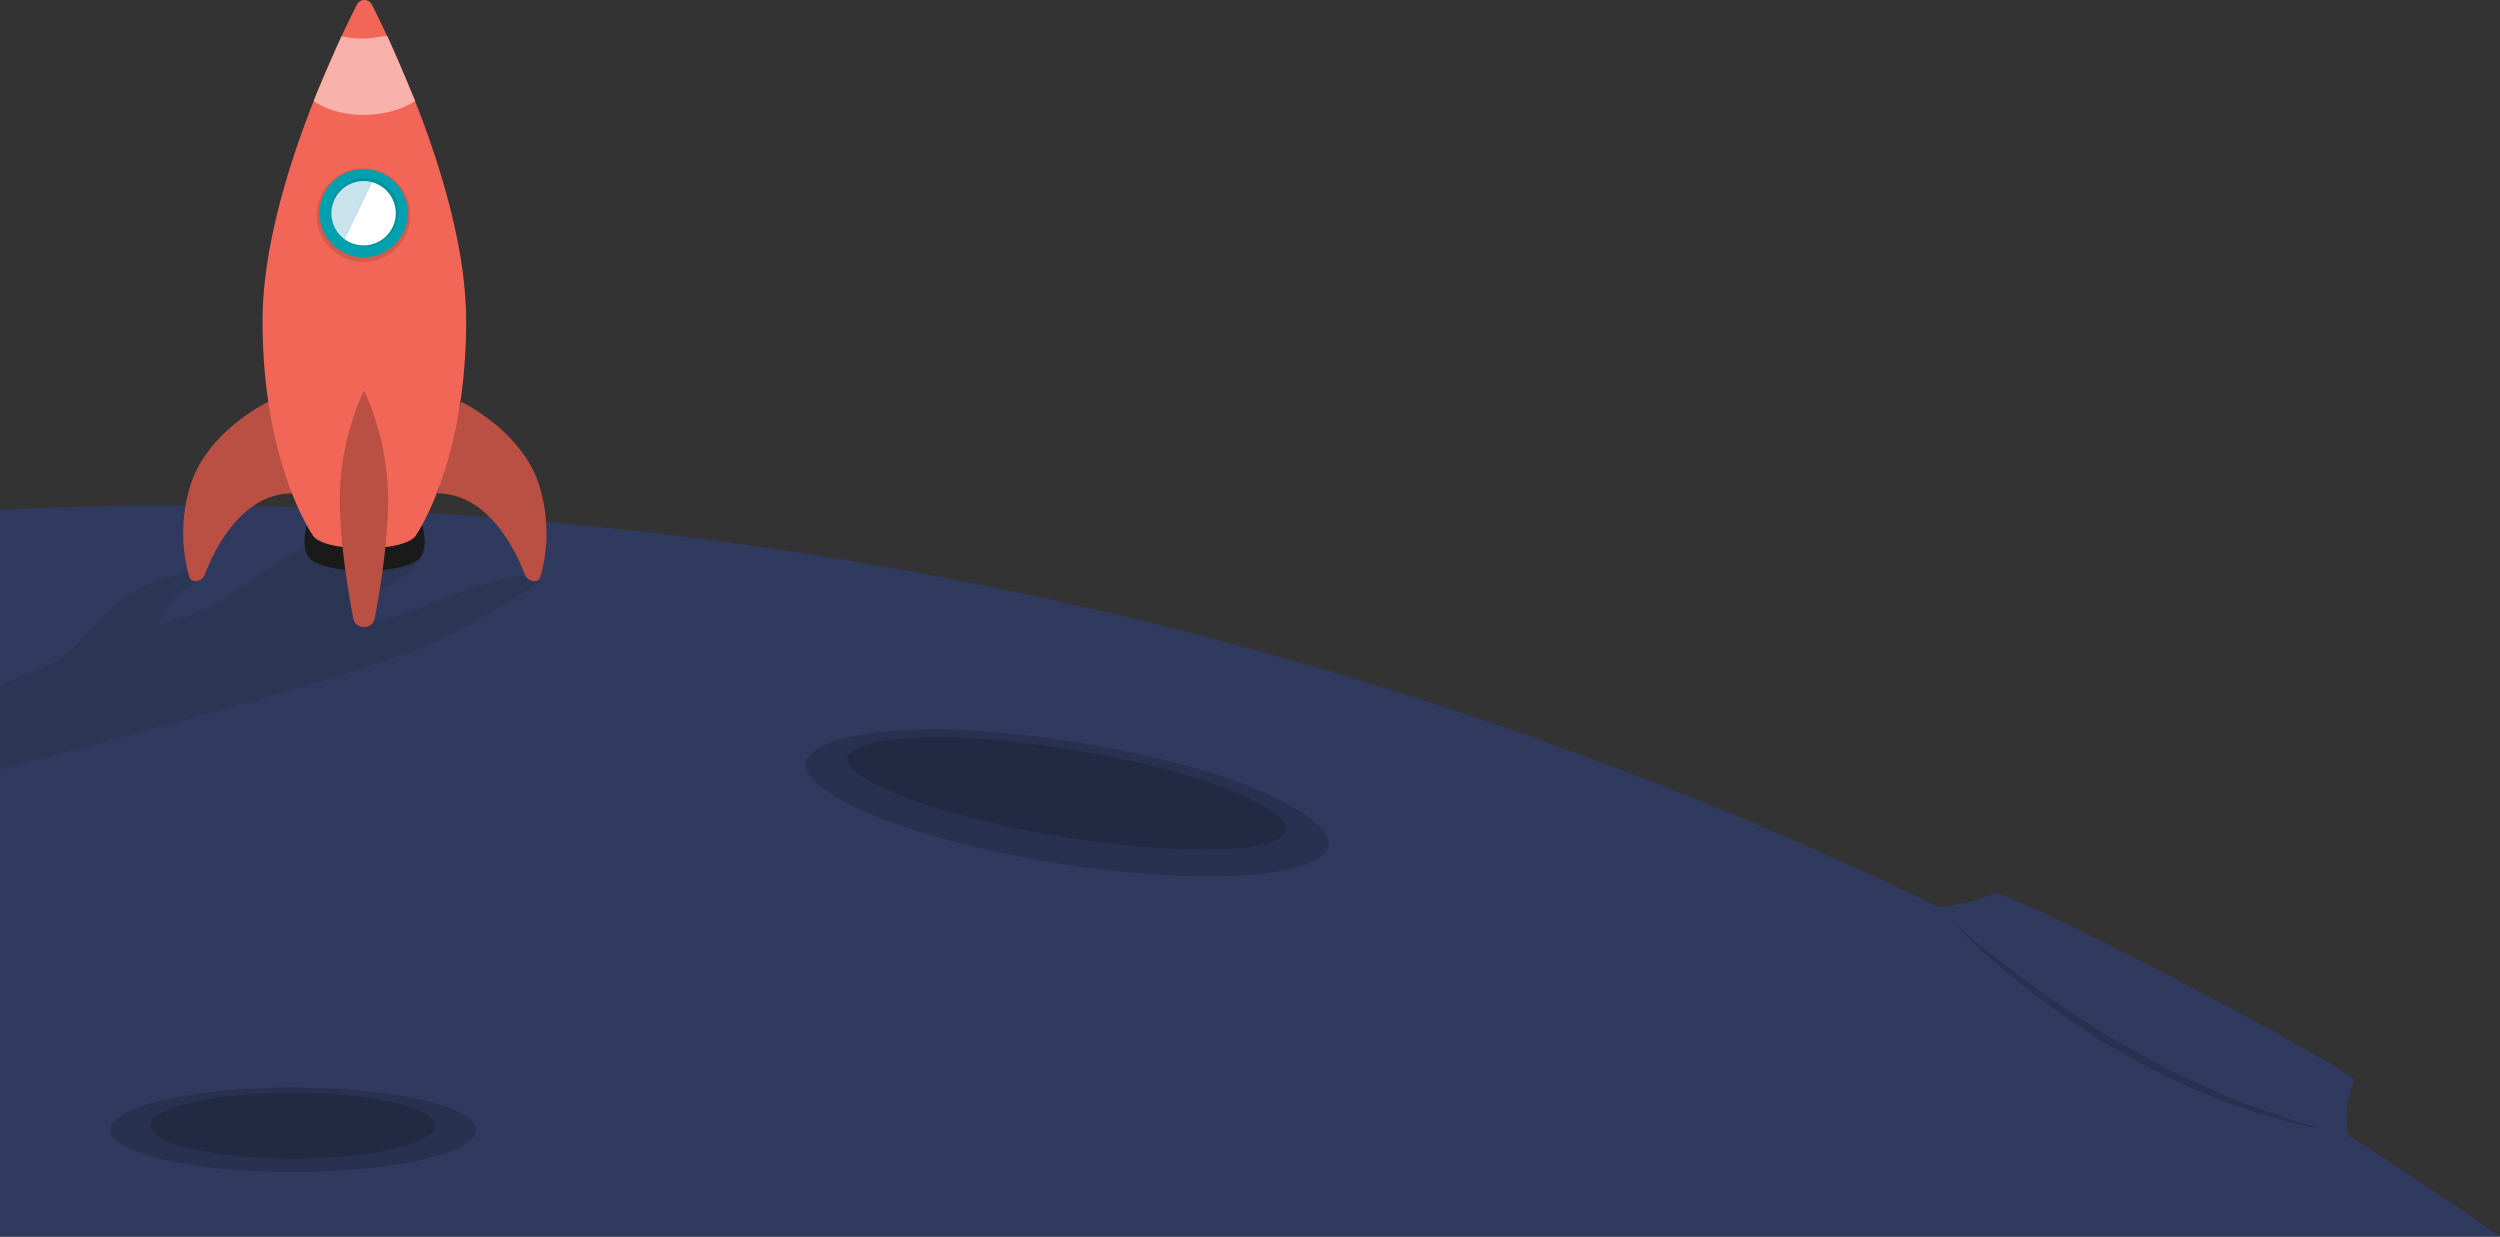 <svg xmlns="http://www.w3.org/2000/svg" viewBox="0 0 1297.91 642"><rect x="0" y="0" width="1297.91" height="642" fill="#333333" stroke="none"/><defs><style>.cls-1{fill:#2f3a5e;}.cls-2{fill:#28314f;}.cls-3{fill:#222942;}.cls-4{fill:#2b3554;}.cls-5{fill:#ba4f43;}.cls-6{fill:#1a1a1a;}.cls-7{fill:#f26657;}.cls-8{fill:#f8b2ab;}.cls-9{fill:#d45a4c;}.cls-10{fill:#00a0af;}.cls-11{fill:#00919e;}.cls-12{fill:#c9e3ed;}.cls-13{fill:#fff;}</style></defs><title>Asset 3</title><g id="Layer_2" data-name="Layer 2"><g id="Ship_Planet" data-name="Ship &amp; Planet"><g id="Planet"><path class="cls-1" d="M1297.91,642C956.93,402.86,541.61,262.5,93.5,262.5q-47,0-93.5,2.06V642Z"/><path class="cls-2" d="M548.93,448.18c75,12,138.05,7.71,140.83-9.63a7.94,7.94,0,0,0,0-2.66c-4.49-10.87-25.83-23-56.88-33.36A511.9,511.9,0,0,0,559,385.39a531.17,531.17,0,0,0-66.08-6.61c-40-.83-69.05,4.93-74.73,16.16,0,0,0,.05,0,.08C415.39,412.36,473.93,436.16,548.93,448.18Z"/><path class="cls-3" d="M549,434c62.91,10.54,116.13,9.14,118.86-3.12a4.67,4.67,0,0,0,0-1.9c-3.53-7.85-21.24-17.05-47.17-25.24a500.52,500.52,0,0,0-61.82-14.15,528.08,528.08,0,0,0-55.53-6.46c-33.68-1.64-58.29,1.68-63.32,9.52,0,0,0,0,0,.06C437.31,405,486.1,423.46,549,434Z"/><ellipse class="cls-2" cx="152.14" cy="586.55" rx="94.86" ry="21.93"/><ellipse class="cls-3" cx="152.14" cy="584.41" rx="73.86" ry="17.08"/><path class="cls-1" d="M1007.1,471.11s24.4-3.61,27.4-7.61,166,80,188,97c0,0-7,14.7-3,29C1219.5,589.5,1084.69,561.73,1007.1,471.11Z"/><path class="cls-2" d="M1013.39,478.19c6.94,6.25,14.1,12.23,21.4,18s14.73,11.42,22.28,16.86,15.23,10.7,23.06,15.71,15.71,10,23.81,14.52,16.23,9.07,24.57,13.18,16.74,8.07,25.32,11.67c4.25,1.89,8.62,3.47,12.92,5.24l6.55,2.42,3.28,1.21,3.3,1.11,6.62,2.26,6.68,2.07,3.34,1,3.37.94,6.73,1.92-6.88-1.34-3.44-.69-3.41-.8-6.83-1.65-6.77-1.87-3.38-1-3.34-1.06-6.7-2.13-6.63-2.35-3.31-1.19-3.27-1.28c-2.19-.85-4.38-1.68-6.55-2.56l-6.47-2.76c-2.17-.9-4.29-1.91-6.42-2.87s-4.28-1.92-6.38-3l-6.31-3.11-6.24-3.24c-2.09-1.07-4.15-2.2-6.2-3.34S1104,548,1102,546.77a426.92,426.92,0,0,1-46.74-31.2q-11.16-8.55-21.67-17.86C1026.56,491.47,1019.71,485.08,1013.39,478.19Z"/></g><path id="Shadow" class="cls-4" d="M276.86,297.88c-9.56,2.07-16,2.56-28.43,6.34S191.5,328,188,322c-9-14,24-18,31-33,1.5-2.5-1.75-7.25-2.88-10.13S213,274,211,275c-2.89,1.43-5.78,3.1-8.66,4.48-.22.1-23.09.45-23.33.49-24.88,4.3-29,8-49.92,22.48l-.15.1c-2.72,1.64-5.4,3.34-8,5.07l-.16.11C108.94,317,96,321,82,324a8.7,8.7,0,0,0,1-2c1-2,2.18-5,3-6,10-12,9.63-9.16,19-16,0,0,.86-4.14-1.33-4.14,0,0-1.42.07-1.67.14-10.91,3.16-19,3-37.14,14.46C51.1,319.16,41,337,28,344c0,0-13.45,5.75-15.7,6.75-4,1.75-8.07,3.61-12.3,5.56v43.22L5,398c10-3,22-5,49-13l78-21c37-11,52-15,87-28,3.16-1.17,41-19,60-33.73C281.12,300.66,279.43,297.33,276.86,297.88Z"/><g id="Ship"><path class="cls-5" d="M139.36,208.56S108,223.46,99,251.55a83.1,83.1,0,0,0-.74,47.94,3.16,3.16,0,0,0,3,2.24h0a5.46,5.46,0,0,0,5.11-3.55c4.06-10.71,18.21-42,45.31-42"/><path class="cls-5" d="M239.42,208.56s31.33,14.9,40.39,43a83,83,0,0,1,.74,47.94,3.15,3.15,0,0,1-3,2.24h0a5.47,5.47,0,0,1-5.12-3.55c-4.05-10.71-18.21-42-45.3-42"/><path class="cls-6" d="M219.17,272.66s3.13,9.7-.39,15.87-20.25,7.92-29.05,7.92h-1c-8.8,0-25.53-1.76-29-7.92s-.39-15.87-.39-15.87"/><path class="cls-7" d="M189.2,284.56c22.89,0,26.41-6.16,26.41-6.16S242,241.43,242,166.6c0-62.42-36.75-140.15-48.94-164.22a4.35,4.35,0,0,0-7.75,0c-12.2,24.07-49,101.8-49,164.22,0,74.83,26.41,111.8,26.41,111.8S166.31,284.56,189.2,284.56Z"/><path class="cls-8" d="M201,18.68c-.18-.38-7.64,1.34-12.27,1.34a54.71,54.71,0,0,1-11.42-1.18S165.17,46.2,162.88,52.48c0,0,9.16,7.16,25.88,7.16s26.76-7.16,26.76-7.16S203.73,24.42,201,18.68Z"/><circle class="cls-9" cx="188.7" cy="111.7" r="24.3"/><circle class="cls-10" cx="188.76" cy="110.7" r="22.89"/><circle class="cls-11" cx="189.23" cy="110.23" r="17.77"/><path class="cls-12" d="M188.76,94a16.72,16.72,0,0,0-10,30.12l14.34-29.53A16.85,16.85,0,0,0,188.76,94Z"/><path class="cls-13" d="M193.11,94.56l-14.34,29.53a16.71,16.71,0,1,0,14.34-29.53Z"/><path class="cls-5" d="M189.2,325.5h0a5.4,5.4,0,0,0,5.3-4.34c2.07-10.5,7-38.19,7-62.57a137.27,137.27,0,0,0-12.33-55.46h-.44a137.36,137.36,0,0,0-12.32,55.46c0,24.38,5,52.07,7,62.57a5.4,5.4,0,0,0,5.29,4.34h.44Z"/></g></g></g></svg>